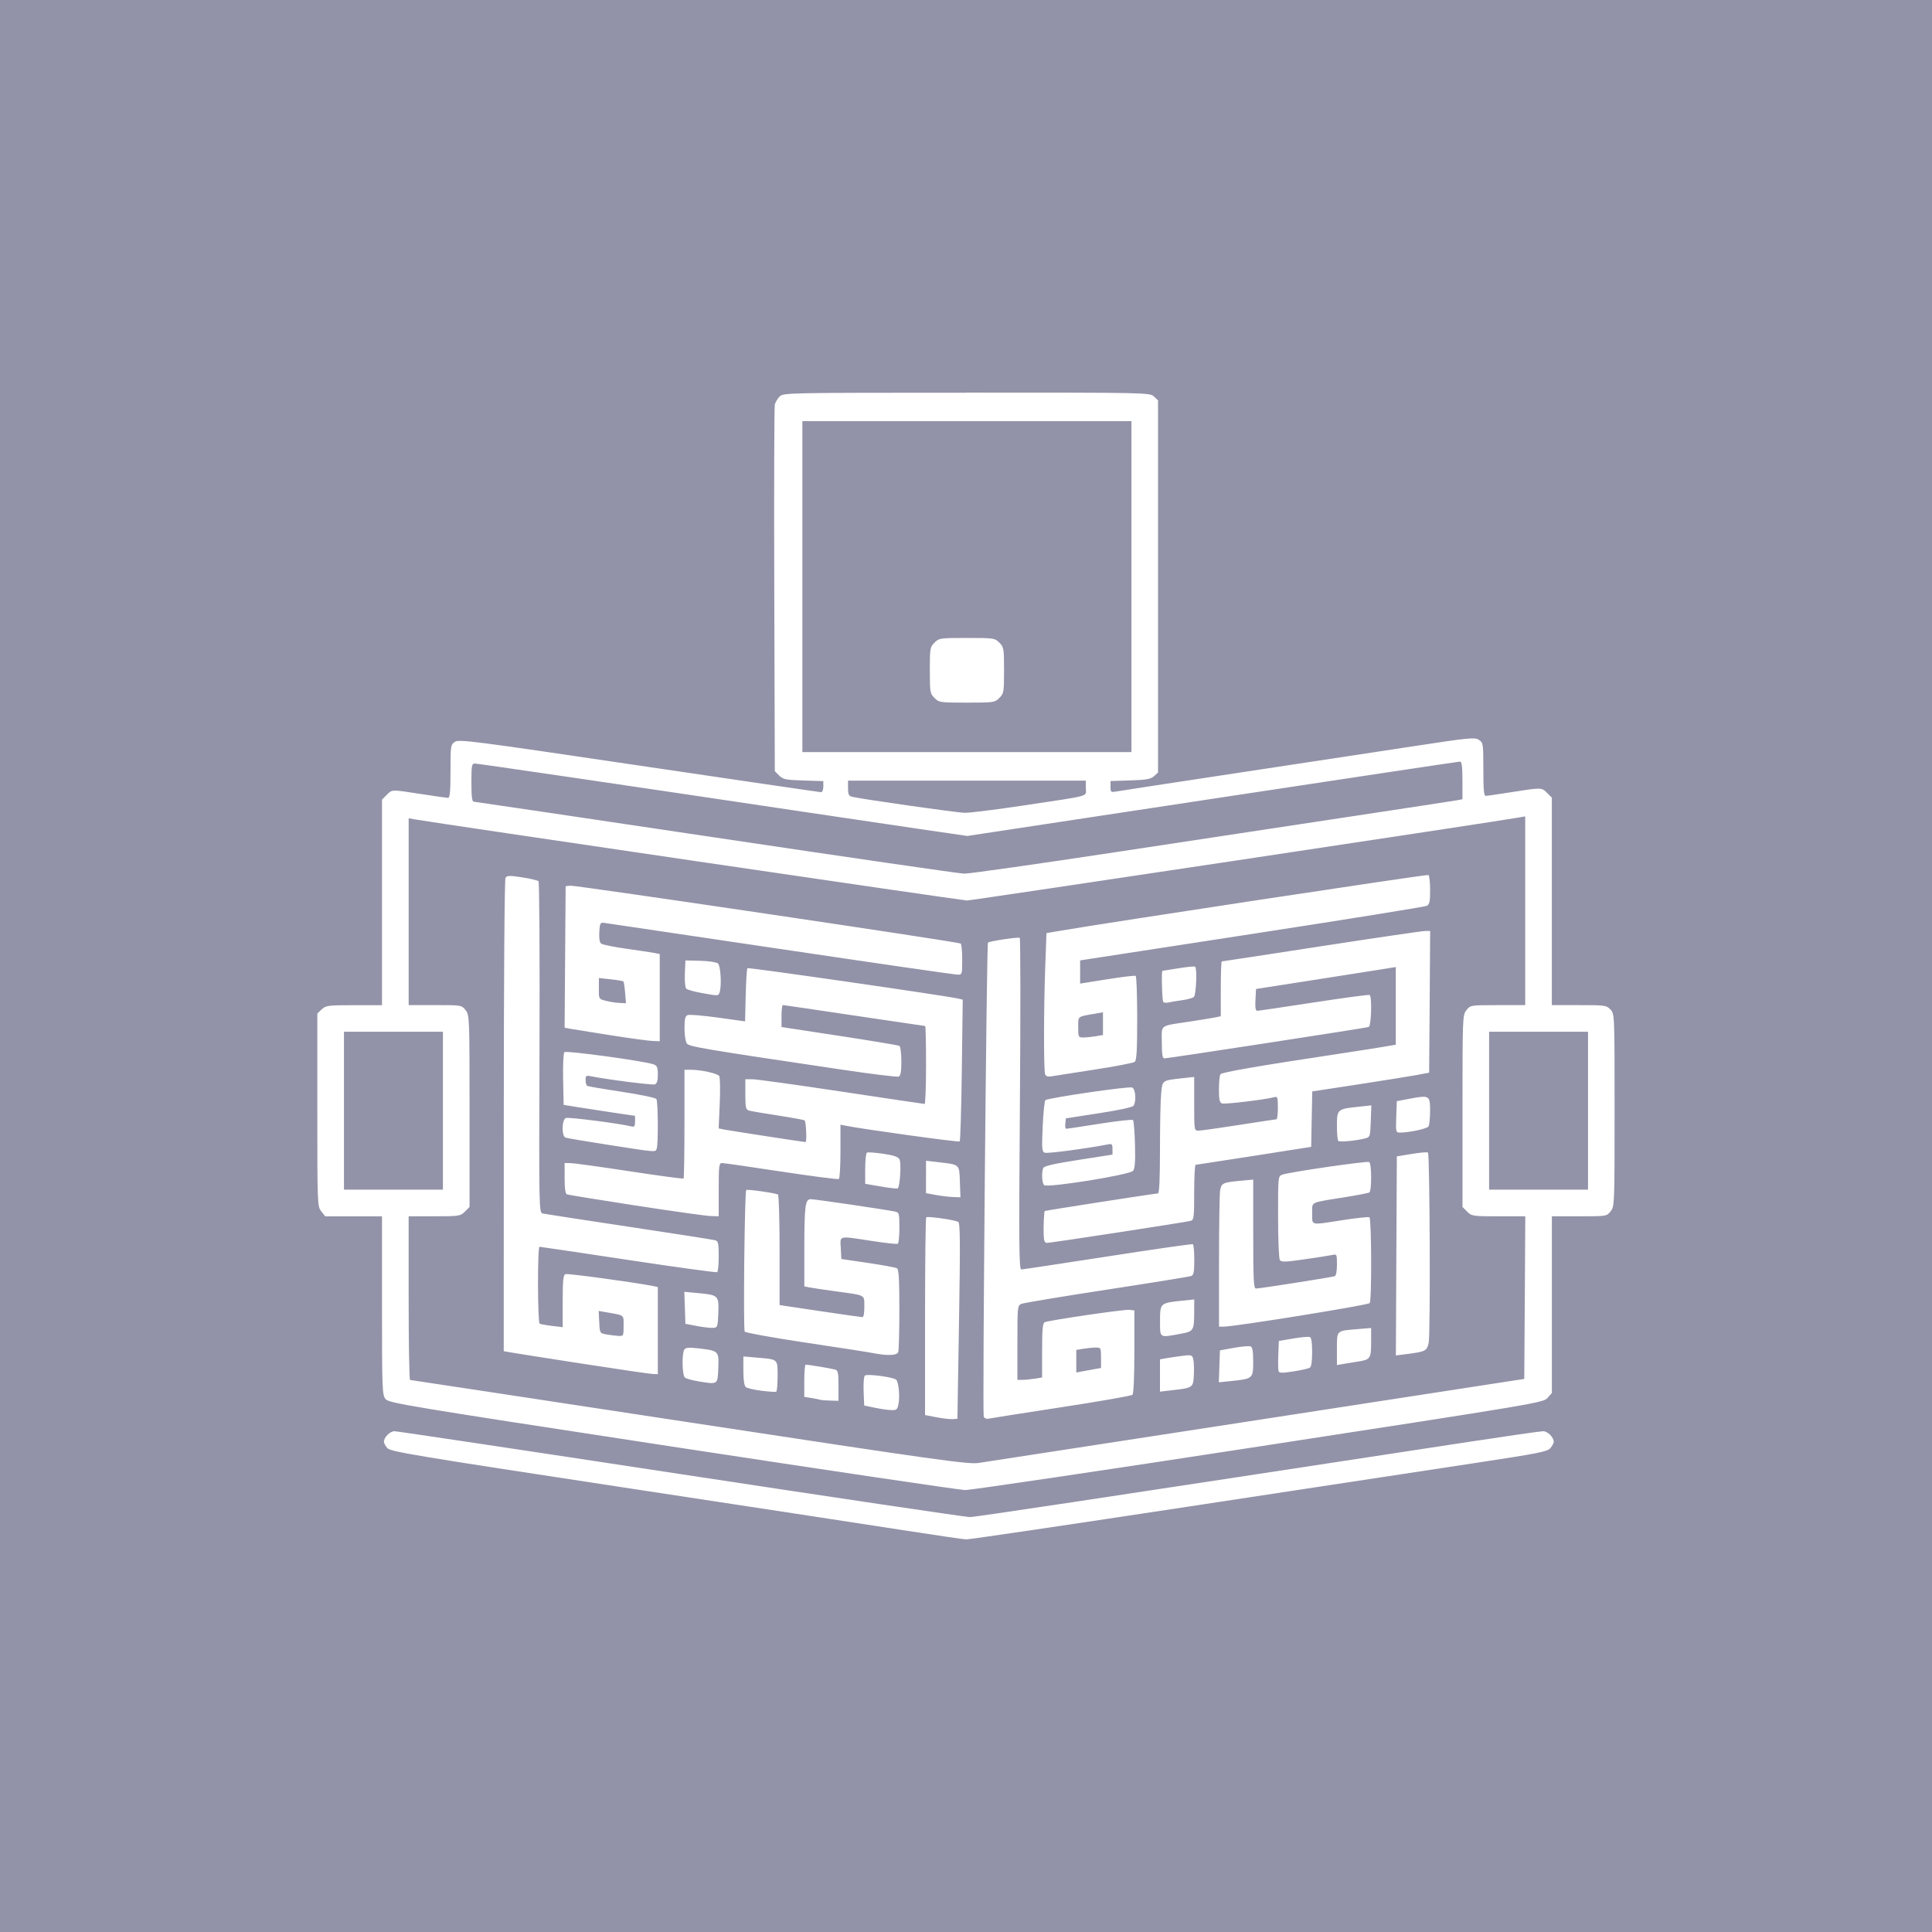 <?xml version="1.0" encoding="UTF-8" standalone="no"?>
<svg
   id="Layer_1"
   data-name="Layer 1"
   viewBox="0 0 72 72"
   version="1.1"
   sodipodi:docname="mark-knockout.svg"
   xml:space="preserve"
   inkscape:version="1.2.2 (b0a8486541, 2022-12-01)"
   xmlns:inkscape="http://www.inkscape.org/namespaces/inkscape"
   xmlns:sodipodi="http://sodipodi.sourceforge.net/DTD/sodipodi-0.dtd"
   xmlns="http://www.w3.org/2000/svg"
   xmlns:svg="http://www.w3.org/2000/svg"
   xmlns:rdf="http://www.w3.org/1999/02/22-rdf-syntax-ns#"
   xmlns:cc="http://creativecommons.org/ns#"
   xmlns:dc="http://purl.org/dc/elements/1.1/"><sodipodi:namedview
     id="namedview11"
     pagecolor="#ffffff"
     bordercolor="#000000"
     borderopacity="0.25"
     inkscape:showpageshadow="2"
     inkscape:pageopacity="0.0"
     inkscape:pagecheckerboard="0"
     inkscape:deskcolor="#d1d1d1"
     showgrid="false"
     inkscape:zoom="4.6981353"
     inkscape:cx="26.6063"
     inkscape:cy="40.441577"
     inkscape:window-width="1280"
     inkscape:window-height="736"
     inkscape:window-x="0"
     inkscape:window-y="33"
     inkscape:window-maximized="1"
     inkscape:current-layer="Layer_1" /><defs
     id="defs4"><style
       id="style2">.cls-1{fill:#22282b;}</style><style
       id="style1184">.cls-1{fill:#9292A8;}</style></defs><title
     id="title6">Artboard 1</title><path
     id="rect914"
     style="fill:#9292a8;fill-opacity:1;stroke:none;stroke-width:6.207;stroke-linecap:round;stroke-linejoin:round"
     d="M 0,0 V 72 H 72 V 0 Z m 36.021,14.631 c 6.773,0 6.829,0.001 6.982,0.145 l 0.154,0.145 v 6.934 6.934 l -0.148,0.135 c -0.122,0.111 -0.284,0.14 -0.887,0.16 l -0.736,0.023 v 0.215 c 0,0.203 0.012,0.211 0.23,0.172 0.127,-0.023 2.145,-0.332 4.484,-0.686 2.339,-0.354 5.287,-0.801 6.551,-0.994 2.108,-0.323 2.311,-0.342 2.463,-0.242 0.16,0.105 0.166,0.138 0.166,1.098 0,0.746 0.021,0.991 0.088,0.99 0.049,-4.7e-4 0.487,-0.064 0.975,-0.141 1.115,-0.176 1.106,-0.175 1.314,0.033 l 0.176,0.174 v 3.865 3.867 h 1.014 c 0.97,0 1.023,0.007 1.17,0.164 0.154,0.164 0.154,0.166 0.154,3.748 0,3.518 -0.002,3.586 -0.146,3.77 -0.147,0.186 -0.149,0.188 -1.17,0.188 h -1.021 v 3.293 3.291 l -0.16,0.184 c -0.156,0.178 -0.39,0.217 -10.758,1.811 -5.829,0.896 -10.756,1.627 -10.951,1.623 -0.195,-0.003 -5.106,-0.732 -10.912,-1.619 -9.903,-1.513 -10.563,-1.622 -10.686,-1.773 -0.122,-0.151 -0.131,-0.362 -0.131,-3.484 v -3.324 h -1.059 -1.057 l -0.148,-0.188 c -0.144,-0.183 -0.146,-0.251 -0.146,-3.779 v -3.594 l 0.164,-0.154 c 0.153,-0.144 0.234,-0.154 1.205,-0.154 h 1.041 v -3.83 -3.832 l 0.174,-0.174 c 0.209,-0.209 0.154,-0.208 1.287,-0.033 0.503,0.078 0.953,0.142 1.002,0.143 0.067,5.8e-4 0.09,-0.244 0.09,-0.99 0,-0.961 0.005,-0.994 0.166,-1.1 0.153,-0.1 0.681,-0.032 6.865,0.885 3.685,0.546 6.736,0.992 6.781,0.992 0.045,0 0.082,-0.092 0.082,-0.205 v -0.207 l -0.744,-0.023 c -0.66,-0.021 -0.759,-0.042 -0.902,-0.186 l -0.162,-0.162 -0.02,-6.75 c -0.011,-3.713 -0.002,-6.823 0.02,-6.912 0.022,-0.089 0.103,-0.224 0.18,-0.301 0.137,-0.137 0.263,-0.141 6.967,-0.141 z m -6.119,1.064 v 6.166 6.168 h 6.133 6.131 v -6.168 -6.166 h -6.131 z m 6.133,8.08 c 1.004,0 1.038,0.005 1.207,0.174 0.166,0.166 0.176,0.216 0.176,1.031 0,0.816 -0.01,0.866 -0.176,1.031 -0.169,0.169 -0.203,0.174 -1.207,0.174 -1.004,0 -1.04,-0.005 -1.209,-0.174 -0.166,-0.166 -0.174,-0.216 -0.174,-1.031 0,-0.815 0.008,-0.866 0.174,-1.031 0.169,-0.169 0.205,-0.174 1.209,-0.174 z m 18.377,4.607 c -0.049,-6.9e-5 -4.201,0.625 -9.227,1.387 l -9.137,1.385 -1.744,-0.254 c -0.959,-0.14 -2.795,-0.413 -4.082,-0.605 -7.018,-1.048 -12.413,-1.84 -12.525,-1.84 -0.115,0 -0.129,0.073 -0.129,0.709 0,0.518 0.023,0.71 0.088,0.713 0.049,0.002 4.109,0.604 9.021,1.338 4.913,0.734 9.077,1.339 9.254,1.344 0.177,0.004 2.745,-0.361 5.707,-0.811 2.962,-0.449 6.963,-1.056 8.893,-1.348 1.93,-0.292 3.614,-0.549 3.74,-0.572 l 0.23,-0.043 v -0.701 c 0,-0.513 -0.025,-0.701 -0.09,-0.701 z M 31.604,29.092 V 29.375 c 0,0.234 0.028,0.289 0.16,0.32 0.396,0.093 3.881,0.589 4.184,0.596 0.186,0.004 1.19,-0.122 2.232,-0.279 2.541,-0.383 2.285,-0.31 2.285,-0.641 v -0.279 h -4.43 z m 25.236,1.332 -0.23,0.041 c -0.76,0.139 -20.409,3.094 -20.574,3.094 -0.165,0 -19.816,-2.888 -20.576,-3.023 l -0.23,-0.041 v 3.482 3.48 h 0.988 c 0.982,0 0.987,0.002 1.133,0.188 0.144,0.183 0.148,0.252 0.148,3.76 v 3.574 l -0.174,0.174 c -0.168,0.168 -0.21,0.174 -1.135,0.174 h -0.961 v 3.049 c 0,1.677 0.023,3.049 0.053,3.051 0.029,10e-4 4.712,0.713 10.404,1.58 9.233,1.407 10.396,1.569 10.775,1.514 0.234,-0.034 4.907,-0.753 10.385,-1.598 l 9.959,-1.535 0.02,-3.031 0.018,-3.029 h -0.996 c -0.963,0 -1.002,-0.006 -1.17,-0.174 l -0.174,-0.174 v -3.574 c 0,-3.508 0.002,-3.576 0.146,-3.76 0.147,-0.186 0.149,-0.188 1.17,-0.188 h 1.021 v -3.516 z m -3.607,2.184 c 0.035,0.021 0.064,0.274 0.064,0.562 0,0.429 -0.024,0.536 -0.125,0.588 -0.068,0.035 -3.003,0.507 -6.521,1.049 l -6.398,0.984 v 0.432 0.432 l 1.008,-0.16 c 0.553,-0.089 1.031,-0.146 1.062,-0.127 0.031,0.019 0.057,0.731 0.057,1.582 0,1.171 -0.021,1.564 -0.09,1.621 -0.05,0.042 -0.729,0.172 -1.508,0.291 -0.779,0.119 -1.5,0.232 -1.604,0.25 -0.127,0.023 -0.202,-0.003 -0.23,-0.076 -0.056,-0.145 -0.052,-2.522 0.006,-4.043 l 0.045,-1.219 0.434,-0.074 c 1.79,-0.31 13.751,-2.122 13.801,-2.092 z m -34.238,0.037 c 0.089,-0.002 0.228,0.014 0.463,0.051 0.304,0.047 0.579,0.112 0.611,0.145 0.032,0.032 0.049,2.825 0.037,6.205 -0.021,6.096 -0.02,6.145 0.121,6.178 0.078,0.018 1.529,0.241 3.225,0.496 1.696,0.255 3.141,0.481 3.209,0.502 0.104,0.031 0.123,0.124 0.123,0.594 0,0.307 -0.025,0.574 -0.057,0.594 -0.032,0.02 -1.521,-0.184 -3.311,-0.455 -1.789,-0.271 -3.28,-0.492 -3.311,-0.492 -0.077,0 -0.071,2.818 0.006,2.865 0.034,0.021 0.241,0.058 0.461,0.084 l 0.398,0.047 v -0.969 c 0,-0.775 0.021,-0.977 0.102,-1.008 0.084,-0.032 2.57,0.306 3.248,0.441 l 0.195,0.039 v 1.625 1.623 l -0.195,-0.006 c -0.107,-0.004 -1.296,-0.179 -2.641,-0.387 -1.345,-0.208 -2.549,-0.398 -2.676,-0.422 l -0.23,-0.041 0.002,-8.77 c 7.3e-4,-5.155 0.026,-8.811 0.064,-8.871 0.027,-0.043 0.066,-0.066 0.154,-0.068 z m 2.26,0.361 c 0.184,-0.021 14.441,2.092 14.545,2.156 0.032,0.02 0.059,0.288 0.059,0.598 0,0.552 -0.004,0.562 -0.176,0.562 -0.097,0 -3.07,-0.43 -6.609,-0.957 -3.539,-0.527 -6.5,-0.966 -6.578,-0.975 -0.123,-0.014 -0.144,0.031 -0.162,0.344 -0.014,0.234 0.011,0.386 0.07,0.432 0.051,0.039 0.475,0.125 0.943,0.191 0.468,0.066 0.938,0.137 1.045,0.158 l 0.195,0.039 v 1.625 1.625 l -0.266,-0.01 c -0.146,-0.005 -0.839,-0.099 -1.541,-0.209 -0.702,-0.11 -1.381,-0.219 -1.508,-0.242 l -0.23,-0.043 0.018,-2.637 0.02,-2.637 z m 31.852,1.688 h 0.191 l -0.018,2.641 -0.02,2.641 -0.424,0.08 c -0.234,0.044 -1.214,0.202 -2.178,0.35 l -1.754,0.268 -0.02,1.033 -0.02,1.033 -2.127,0.334 c -1.17,0.183 -2.15,0.334 -2.18,0.336 -0.029,0.002 -0.053,0.465 -0.053,1.027 0,0.913 -0.012,1.026 -0.123,1.059 -0.158,0.047 -5.221,0.824 -5.367,0.824 -0.08,0 -0.112,-0.081 -0.119,-0.301 -0.011,-0.324 0.012,-0.858 0.039,-0.887 0.019,-0.02 4.106,-0.656 4.219,-0.656 0.051,0 0.076,-0.535 0.076,-1.654 0,-0.911 0.02,-1.849 0.045,-2.086 0.051,-0.484 0.027,-0.469 0.787,-0.553 l 0.443,-0.049 v 1.002 c 0,0.992 0.002,1.001 0.16,1 0.088,-5.8e-4 0.765,-0.095 1.506,-0.211 0.741,-0.116 1.371,-0.212 1.4,-0.213 0.029,-5.9e-4 0.053,-0.193 0.053,-0.43 0,-0.376 -0.015,-0.427 -0.123,-0.396 -0.32,0.09 -1.856,0.276 -1.959,0.236 -0.091,-0.035 -0.116,-0.146 -0.115,-0.525 7.3e-4,-0.264 0.026,-0.518 0.055,-0.562 0.048,-0.076 1.452,-0.317 4.447,-0.768 0.663,-0.1 1.403,-0.216 1.646,-0.258 l 0.443,-0.076 v -1.447 -1.447 l -0.301,0.049 c -0.166,0.027 -1.338,0.212 -2.605,0.41 l -2.303,0.359 -0.021,0.406 c -0.016,0.299 0.003,0.407 0.07,0.406 0.051,-8.7e-4 1.002,-0.142 2.113,-0.312 1.111,-0.171 2.043,-0.295 2.072,-0.277 0.095,0.059 0.063,1.16 -0.035,1.193 -0.11,0.038 -7.477,1.17 -7.611,1.17 -0.075,0 -0.098,-0.137 -0.098,-0.596 0,-0.689 -0.129,-0.597 1.1,-0.785 0.39,-0.06 0.795,-0.126 0.902,-0.148 l 0.195,-0.041 v -1.021 c 0,-0.562 0.017,-1.023 0.037,-1.023 0.02,0 1.688,-0.254 3.707,-0.566 2.019,-0.312 3.757,-0.566 3.863,-0.566 z m -15.104,0.258 c 0.029,0.018 0.031,2.805 0.006,6.195 -0.04,5.289 -0.033,6.164 0.053,6.162 0.055,-10e-4 1.505,-0.22 3.221,-0.486 1.716,-0.267 3.143,-0.472 3.172,-0.455 0.029,0.017 0.053,0.28 0.053,0.586 0,0.44 -0.023,0.564 -0.111,0.598 -0.061,0.024 -1.473,0.253 -3.137,0.508 -1.664,0.255 -3.098,0.493 -3.186,0.529 -0.158,0.066 -0.158,0.083 -0.158,1.451 v 1.383 h 0.193 c 0.107,-4e-4 0.315,-0.021 0.461,-0.045 l 0.266,-0.043 v -1.012 c 0,-0.794 0.023,-1.019 0.1,-1.049 0.203,-0.078 2.962,-0.482 3.146,-0.461 l 0.193,0.023 v 1.537 c 0,0.932 -0.029,1.566 -0.072,1.607 -0.039,0.038 -1.235,0.247 -2.658,0.465 -1.423,0.218 -2.644,0.41 -2.715,0.426 -0.072,0.016 -0.146,-0.019 -0.17,-0.08 -0.05,-0.131 0.106,-17.61 0.158,-17.662 0.054,-0.054 1.125,-0.215 1.186,-0.178 z m -12.459,0.84 0.555,0.014 c 0.305,0.007 0.601,0.051 0.656,0.098 0.104,0.086 0.146,0.86 0.059,1.088 -0.049,0.127 -0.037,0.128 -0.688,0.01 -0.265,-0.048 -0.513,-0.119 -0.553,-0.158 -0.039,-0.039 -0.062,-0.291 -0.051,-0.561 z m 18.996,0.234 c 0.08,0.08 0.036,1.061 -0.051,1.131 -0.049,0.039 -0.248,0.092 -0.443,0.119 -0.195,0.027 -0.419,0.065 -0.498,0.084 -0.079,0.019 -0.167,0.012 -0.195,-0.016 -0.045,-0.045 -0.077,-1.161 -0.033,-1.164 0.01,-7.7e-4 0.281,-0.044 0.602,-0.096 0.321,-0.052 0.599,-0.079 0.619,-0.059 z m -16.686,0.055 c 0.036,-0.036 7.386,1.024 7.854,1.133 l 0.17,0.039 -0.033,2.621 c -0.019,1.441 -0.055,2.639 -0.08,2.664 -0.037,0.037 -3.561,-0.45 -4.248,-0.586 l -0.195,-0.039 v 0.994 c 0,0.547 -0.027,1.01 -0.061,1.031 -0.034,0.021 -0.999,-0.103 -2.145,-0.277 -1.146,-0.174 -2.139,-0.318 -2.207,-0.318 -0.112,-6.9e-4 -0.125,0.094 -0.125,0.992 v 0.992 l -0.301,-0.008 c -0.166,-0.005 -1.417,-0.18 -2.781,-0.391 h -0.002 c -1.365,-0.21 -2.52,-0.398 -2.568,-0.416 -0.061,-0.022 -0.09,-0.211 -0.09,-0.602 v -0.568 l 0.23,0.004 c 0.127,0.002 1.118,0.139 2.201,0.305 1.083,0.166 1.984,0.286 2.002,0.268 0.018,-0.018 0.033,-0.936 0.033,-2.041 V 39.867 h 0.238 c 0.374,0 0.989,0.136 1.057,0.232 0.034,0.048 0.042,0.508 0.02,1.021 l -0.041,0.932 0.195,0.041 c 0.174,0.036 2.981,0.469 3.043,0.469 0.054,0 0.02,-0.774 -0.035,-0.809 -0.033,-0.02 -0.487,-0.104 -1.01,-0.184 -0.523,-0.08 -1.006,-0.162 -1.074,-0.184 -0.104,-0.033 -0.125,-0.128 -0.125,-0.602 v -0.562 h 0.268 c 0.146,4e-5 1.636,0.206 3.312,0.459 1.677,0.253 3.072,0.461 3.102,0.461 0.029,4.1e-4 0.053,-0.652 0.053,-1.451 0,-0.799 -0.014,-1.453 -0.033,-1.453 -0.019,0 -1.21,-0.176 -2.646,-0.391 -1.436,-0.214 -2.632,-0.391 -2.658,-0.391 -0.026,0 -0.049,0.185 -0.049,0.41 v 0.41 l 2.16,0.33 c 1.189,0.181 2.195,0.349 2.234,0.373 0.04,0.025 0.072,0.283 0.072,0.574 0,0.397 -0.027,0.541 -0.104,0.57 -0.056,0.022 -0.99,-0.093 -2.074,-0.254 -5.225,-0.776 -5.726,-0.861 -5.816,-0.979 -0.049,-0.064 -0.088,-0.314 -0.088,-0.564 0,-0.356 0.025,-0.46 0.119,-0.496 0.066,-0.025 0.574,0.017 1.129,0.094 l 1.01,0.141 0.023,-0.973 c 0.013,-0.535 0.041,-0.99 0.064,-1.014 z m -5.535,0.367 v 0.396 c 0,0.426 -0.032,0.392 0.461,0.496 0.078,0.017 0.234,0.035 0.346,0.039 l 0.203,0.008 -0.033,-0.391 c -0.018,-0.214 -0.046,-0.403 -0.062,-0.42 -0.017,-0.017 -0.229,-0.053 -0.473,-0.08 z m 18.785,1.277 -0.266,0.047 c -0.705,0.121 -0.656,0.084 -0.656,0.508 0,0.372 0.007,0.384 0.195,0.383 0.107,-4e-4 0.315,-0.021 0.461,-0.045 l 0.266,-0.045 V 38.148 Z m -28.285,0.725 v 2.943 2.941 h 1.844 1.844 v -2.941 -2.943 h -1.844 z m 42.676,0 v 2.943 2.941 h 1.842 1.844 v -2.941 -2.943 h -1.844 z m -34.461,0.76 c 0.067,-0.067 2.993,0.334 3.322,0.455 0.133,0.049 0.16,0.111 0.16,0.381 0,0.226 -0.033,0.336 -0.109,0.365 -0.092,0.035 -1.717,-0.171 -2.391,-0.303 -0.171,-0.034 -0.193,-0.016 -0.193,0.141 0,0.098 0.027,0.196 0.061,0.217 0.034,0.021 0.615,0.12 1.293,0.223 0.678,0.102 1.257,0.223 1.285,0.268 0.063,0.098 0.073,1.688 0.012,1.848 -0.053,0.139 0.033,0.146 -1.787,-0.137 -0.831,-0.129 -1.558,-0.252 -1.613,-0.273 -0.151,-0.058 -0.138,-0.672 0.016,-0.73 0.1,-0.039 1.96,0.198 2.418,0.309 0.138,0.033 0.158,0.011 0.158,-0.174 V 41.584 L 22.832,41.461 c -0.458,-0.068 -1.057,-0.161 -1.33,-0.205 l -0.496,-0.08 -0.02,-0.949 c -0.011,-0.533 0.009,-0.98 0.047,-1.018 z m 21.158,1.318 c 0.126,0.049 0.163,0.504 0.055,0.676 -0.037,0.059 -0.524,0.165 -1.293,0.283 l -1.232,0.191 -0.021,0.193 c -0.012,0.107 0.003,0.195 0.035,0.195 0.032,5.9e-4 0.594,-0.084 1.248,-0.188 0.654,-0.103 1.212,-0.165 1.24,-0.137 0.028,0.028 0.062,0.44 0.074,0.914 0.017,0.639 -0.003,0.892 -0.072,0.979 -0.122,0.15 -3.203,0.644 -3.316,0.531 -0.078,-0.078 -0.099,-0.464 -0.033,-0.635 0.029,-0.076 0.39,-0.159 1.312,-0.303 l 1.27,-0.199 V 42.822 c 0,-0.189 -0.016,-0.205 -0.193,-0.17 -0.785,0.154 -2.232,0.344 -2.33,0.307 -0.107,-0.041 -0.115,-0.146 -0.078,-0.977 0.023,-0.511 0.068,-0.953 0.1,-0.982 0.09,-0.083 3.105,-0.523 3.236,-0.473 z m 10.785,0.348 c 0.304,-0.024 0.319,0.094 0.318,0.531 -5.84e-4,0.264 -0.027,0.523 -0.059,0.572 -0.054,0.086 -0.711,0.228 -1.059,0.229 -0.158,4e-4 -0.163,-0.016 -0.143,-0.584 l 0.02,-0.586 0.512,-0.098 c 0.175,-0.033 0.309,-0.056 0.41,-0.064 z m -1.871,0.318 -0.021,0.592 c -0.02,0.565 -0.028,0.591 -0.201,0.637 -0.327,0.087 -0.958,0.147 -1.01,0.096 -0.028,-0.028 -0.051,-0.285 -0.051,-0.572 0,-0.607 0.018,-0.621 0.818,-0.703 z m 1.916,1.756 c 0.109,-0.009 0.183,-0.008 0.195,0.004 0.068,0.068 0.094,6.765 0.027,7.082 -0.065,0.309 -0.119,0.338 -0.82,0.426 l -0.404,0.051 0.018,-3.709 0.018,-3.709 0.559,-0.092 c 0.153,-0.025 0.299,-0.044 0.408,-0.053 z m -20.51,0.002 c 0.11,0.007 0.252,0.023 0.4,0.045 0.4,0.059 0.559,0.113 0.611,0.211 0.072,0.134 0.014,1.04 -0.068,1.08 -0.024,0.011 -0.203,-0.004 -0.398,-0.033 -0.195,-0.03 -0.457,-0.074 -0.584,-0.098 l -0.23,-0.041 v -0.561 c 0,-0.308 0.029,-0.578 0.064,-0.6 0.018,-0.011 0.095,-0.011 0.205,-0.004 z m 1.998,0.305 0.432,0.051 c 0.839,0.097 0.807,0.069 0.83,0.73 l 0.021,0.58 -0.27,-0.008 c -0.148,-0.005 -0.436,-0.039 -0.641,-0.076 l -0.373,-0.068 v -0.604 z m 16.518,0.049 c 0.091,0.057 0.095,1.077 0.004,1.133 -0.037,0.023 -0.46,0.105 -0.939,0.182 -1.304,0.208 -1.191,0.151 -1.191,0.602 0,0.459 -0.095,0.439 1.145,0.246 0.507,-0.079 0.952,-0.126 0.988,-0.104 0.078,0.048 0.089,3.079 0.012,3.197 -0.049,0.074 -5.024,0.877 -5.432,0.877 h -0.186 v -2.438 c 0,-1.34 0.019,-2.533 0.043,-2.652 0.052,-0.258 0.106,-0.285 0.742,-0.344 l 0.49,-0.045 v 2.031 c 0,1.714 0.016,2.029 0.102,2.029 0.144,0 2.823,-0.42 2.93,-0.459 0.057,-0.021 0.088,-0.176 0.088,-0.432 0,-0.378 -0.007,-0.398 -0.158,-0.363 -0.088,0.02 -0.553,0.093 -1.033,0.162 -0.756,0.109 -0.884,0.112 -0.939,0.023 -0.035,-0.056 -0.064,-0.78 -0.064,-1.609 -0.001,-1.5 -4.04e-4,-1.508 0.158,-1.566 0.265,-0.097 3.165,-0.518 3.242,-0.471 z m -23.217,1.043 c 0.038,-0.038 1.089,0.112 1.18,0.168 0.035,0.021 0.062,0.956 0.062,2.078 v 2.041 l 1.506,0.225 c 0.829,0.124 1.541,0.225 1.582,0.225 0.044,-7.7e-4 0.073,-0.161 0.07,-0.391 -0.005,-0.455 0.075,-0.413 -1.031,-0.566 -0.448,-0.062 -0.905,-0.129 -1.012,-0.15 l -0.193,-0.039 v -1.359 c 0.001,-1.656 0.031,-1.891 0.242,-1.891 0.157,0 2.854,0.397 3.143,0.463 0.149,0.034 0.158,0.073 0.158,0.598 0,0.309 -0.026,0.579 -0.059,0.6 -0.033,0.02 -0.468,-0.027 -0.967,-0.104 -1.271,-0.195 -1.183,-0.214 -1.158,0.268 l 0.021,0.404 0.992,0.146 c 0.546,0.081 1.033,0.171 1.082,0.201 0.066,0.041 0.088,0.429 0.088,1.535 0,0.813 -0.019,1.528 -0.043,1.59 -0.048,0.126 -0.415,0.139 -0.949,0.033 -0.175,-0.035 -1.307,-0.21 -2.516,-0.391 -1.209,-0.181 -2.224,-0.365 -2.256,-0.408 -0.059,-0.079 -0.004,-5.215 0.057,-5.275 z m 6.898,1.012 c 0.314,0.023 0.911,0.12 1.004,0.178 0.07,0.043 0.075,0.816 0.027,3.695 L 35.68,52.875 35.504,52.887 c -0.097,0.006 -0.37,-0.025 -0.604,-0.07 l -0.426,-0.082 v -3.664 c 0,-2.014 0.02,-3.682 0.043,-3.705 0.013,-0.013 0.087,-0.013 0.191,-0.006 z m -9.207,2.781 0.506,0.047 c 0.766,0.071 0.786,0.091 0.762,0.74 -0.02,0.525 -0.028,0.546 -0.199,0.557 -0.097,0.006 -0.368,-0.025 -0.602,-0.07 l -0.426,-0.082 -0.02,-0.596 z m 19.004,0.285 -0.002,0.453 c -0.002,0.715 -0.014,0.736 -0.525,0.83 -0.783,0.144 -0.748,0.167 -0.748,-0.486 0,-0.661 0.008,-0.667 0.814,-0.75 z m -22.195,0.428 0.021,0.416 c 0.021,0.415 0.022,0.415 0.27,0.459 0.136,0.024 0.336,0.049 0.443,0.055 0.19,0.009 0.195,-8.4e-4 0.195,-0.375 0,-0.424 0.049,-0.386 -0.66,-0.508 z m 28.787,0.635 v 0.533 c 0,0.606 -0.031,0.65 -0.496,0.719 -0.175,0.026 -0.422,0.067 -0.549,0.09 l -0.23,0.041 v -0.604 c 0,-0.698 -0.027,-0.67 0.756,-0.736 z M 48.812,49.826 c 0.06,0.022 0.088,0.203 0.088,0.562 0,0.347 -0.03,0.548 -0.088,0.584 -0.049,0.03 -0.323,0.092 -0.609,0.137 -0.404,0.063 -0.527,0.063 -0.553,-0.004 -0.018,-0.047 -0.023,-0.322 -0.012,-0.609 l 0.021,-0.523 0.531,-0.09 c 0.292,-0.05 0.572,-0.075 0.621,-0.057 z m -2.43,0.35 c 0.112,-0.01 0.196,-0.01 0.223,0 0.071,0.027 0.098,0.182 0.098,0.572 0,0.623 -0.013,0.636 -0.816,0.719 l -0.465,0.047 0.02,-0.594 0.021,-0.596 0.521,-0.094 c 0.144,-0.026 0.286,-0.045 0.398,-0.055 z m -5.545,0.043 c -0.107,4e-4 -0.315,0.021 -0.461,0.045 l -0.266,0.043 v 0.422 0.422 l 0.195,-0.039 c 0.107,-0.021 0.313,-0.059 0.459,-0.084 l 0.268,-0.047 v -0.381 c 0,-0.37 -0.007,-0.382 -0.195,-0.381 z m -15.195,0.01 c 0.077,-0.007 0.192,-0.002 0.361,0.018 0.784,0.089 0.79,0.095 0.766,0.732 -0.024,0.63 -0.009,0.62 -0.73,0.502 -0.234,-0.038 -0.465,-0.102 -0.514,-0.143 -0.102,-0.085 -0.12,-0.888 -0.023,-1.041 0.024,-0.038 0.064,-0.061 0.141,-0.068 z m 18.738,0.287 c 0.054,0.016 0.07,0.058 0.09,0.139 0.024,0.094 0.033,0.36 0.021,0.59 -0.025,0.474 -0.026,0.475 -0.832,0.568 l -0.43,0.049 V 51.26 50.658 l 0.23,-0.041 c 0.127,-0.022 0.395,-0.062 0.598,-0.088 0.174,-0.022 0.268,-0.03 0.322,-0.014 z m -16.676,0.035 0.521,0.045 c 0.778,0.066 0.754,0.043 0.754,0.688 0,0.305 -0.023,0.568 -0.053,0.582 -0.029,0.014 -0.276,-0.003 -0.549,-0.037 -0.273,-0.035 -0.535,-0.096 -0.584,-0.137 -0.057,-0.047 -0.09,-0.267 -0.09,-0.607 z m 2.322,0.305 c 0.104,10e-4 0.976,0.147 1.098,0.184 0.105,0.032 0.125,0.128 0.125,0.602 v 0.562 l -0.301,-0.008 c -0.166,-0.003 -0.334,-0.016 -0.373,-0.029 -0.039,-0.013 -0.19,-0.044 -0.336,-0.068 l -0.266,-0.043 v -0.6 c 0,-0.33 0.023,-0.6 0.053,-0.6 z m 2.404,0.387 c 0.316,0.01 0.896,0.103 0.969,0.176 0.09,0.09 0.141,0.604 0.088,0.887 -0.043,0.229 -0.069,0.25 -0.275,0.244 -0.125,-0.004 -0.401,-0.043 -0.615,-0.088 l -0.391,-0.082 -0.021,-0.523 c -0.012,-0.289 0.008,-0.555 0.045,-0.592 0.019,-0.019 0.096,-0.025 0.201,-0.021 z m -17.73,2.094 c 0.095,0 4.904,0.721 10.684,1.602 5.78,0.88 10.619,1.599 10.756,1.598 0.213,-0.002 3.792,-0.542 18.629,-2.807 1.415,-0.216 2.648,-0.393 2.742,-0.393 0.166,0 0.393,0.23 0.393,0.398 0,0.045 -0.057,0.15 -0.125,0.232 -0.109,0.131 -0.442,0.196 -2.711,0.541 -1.423,0.216 -6.252,0.95 -10.73,1.631 -4.479,0.681 -8.228,1.235 -8.33,1.23 -0.103,-0.004 -1.078,-0.146 -2.17,-0.316 -1.092,-0.171 -5.878,-0.902 -10.635,-1.625 -7.775,-1.182 -8.66,-1.33 -8.771,-1.463 -0.068,-0.081 -0.125,-0.185 -0.125,-0.23 0,-0.171 0.225,-0.398 0.395,-0.398 z" /></svg>
